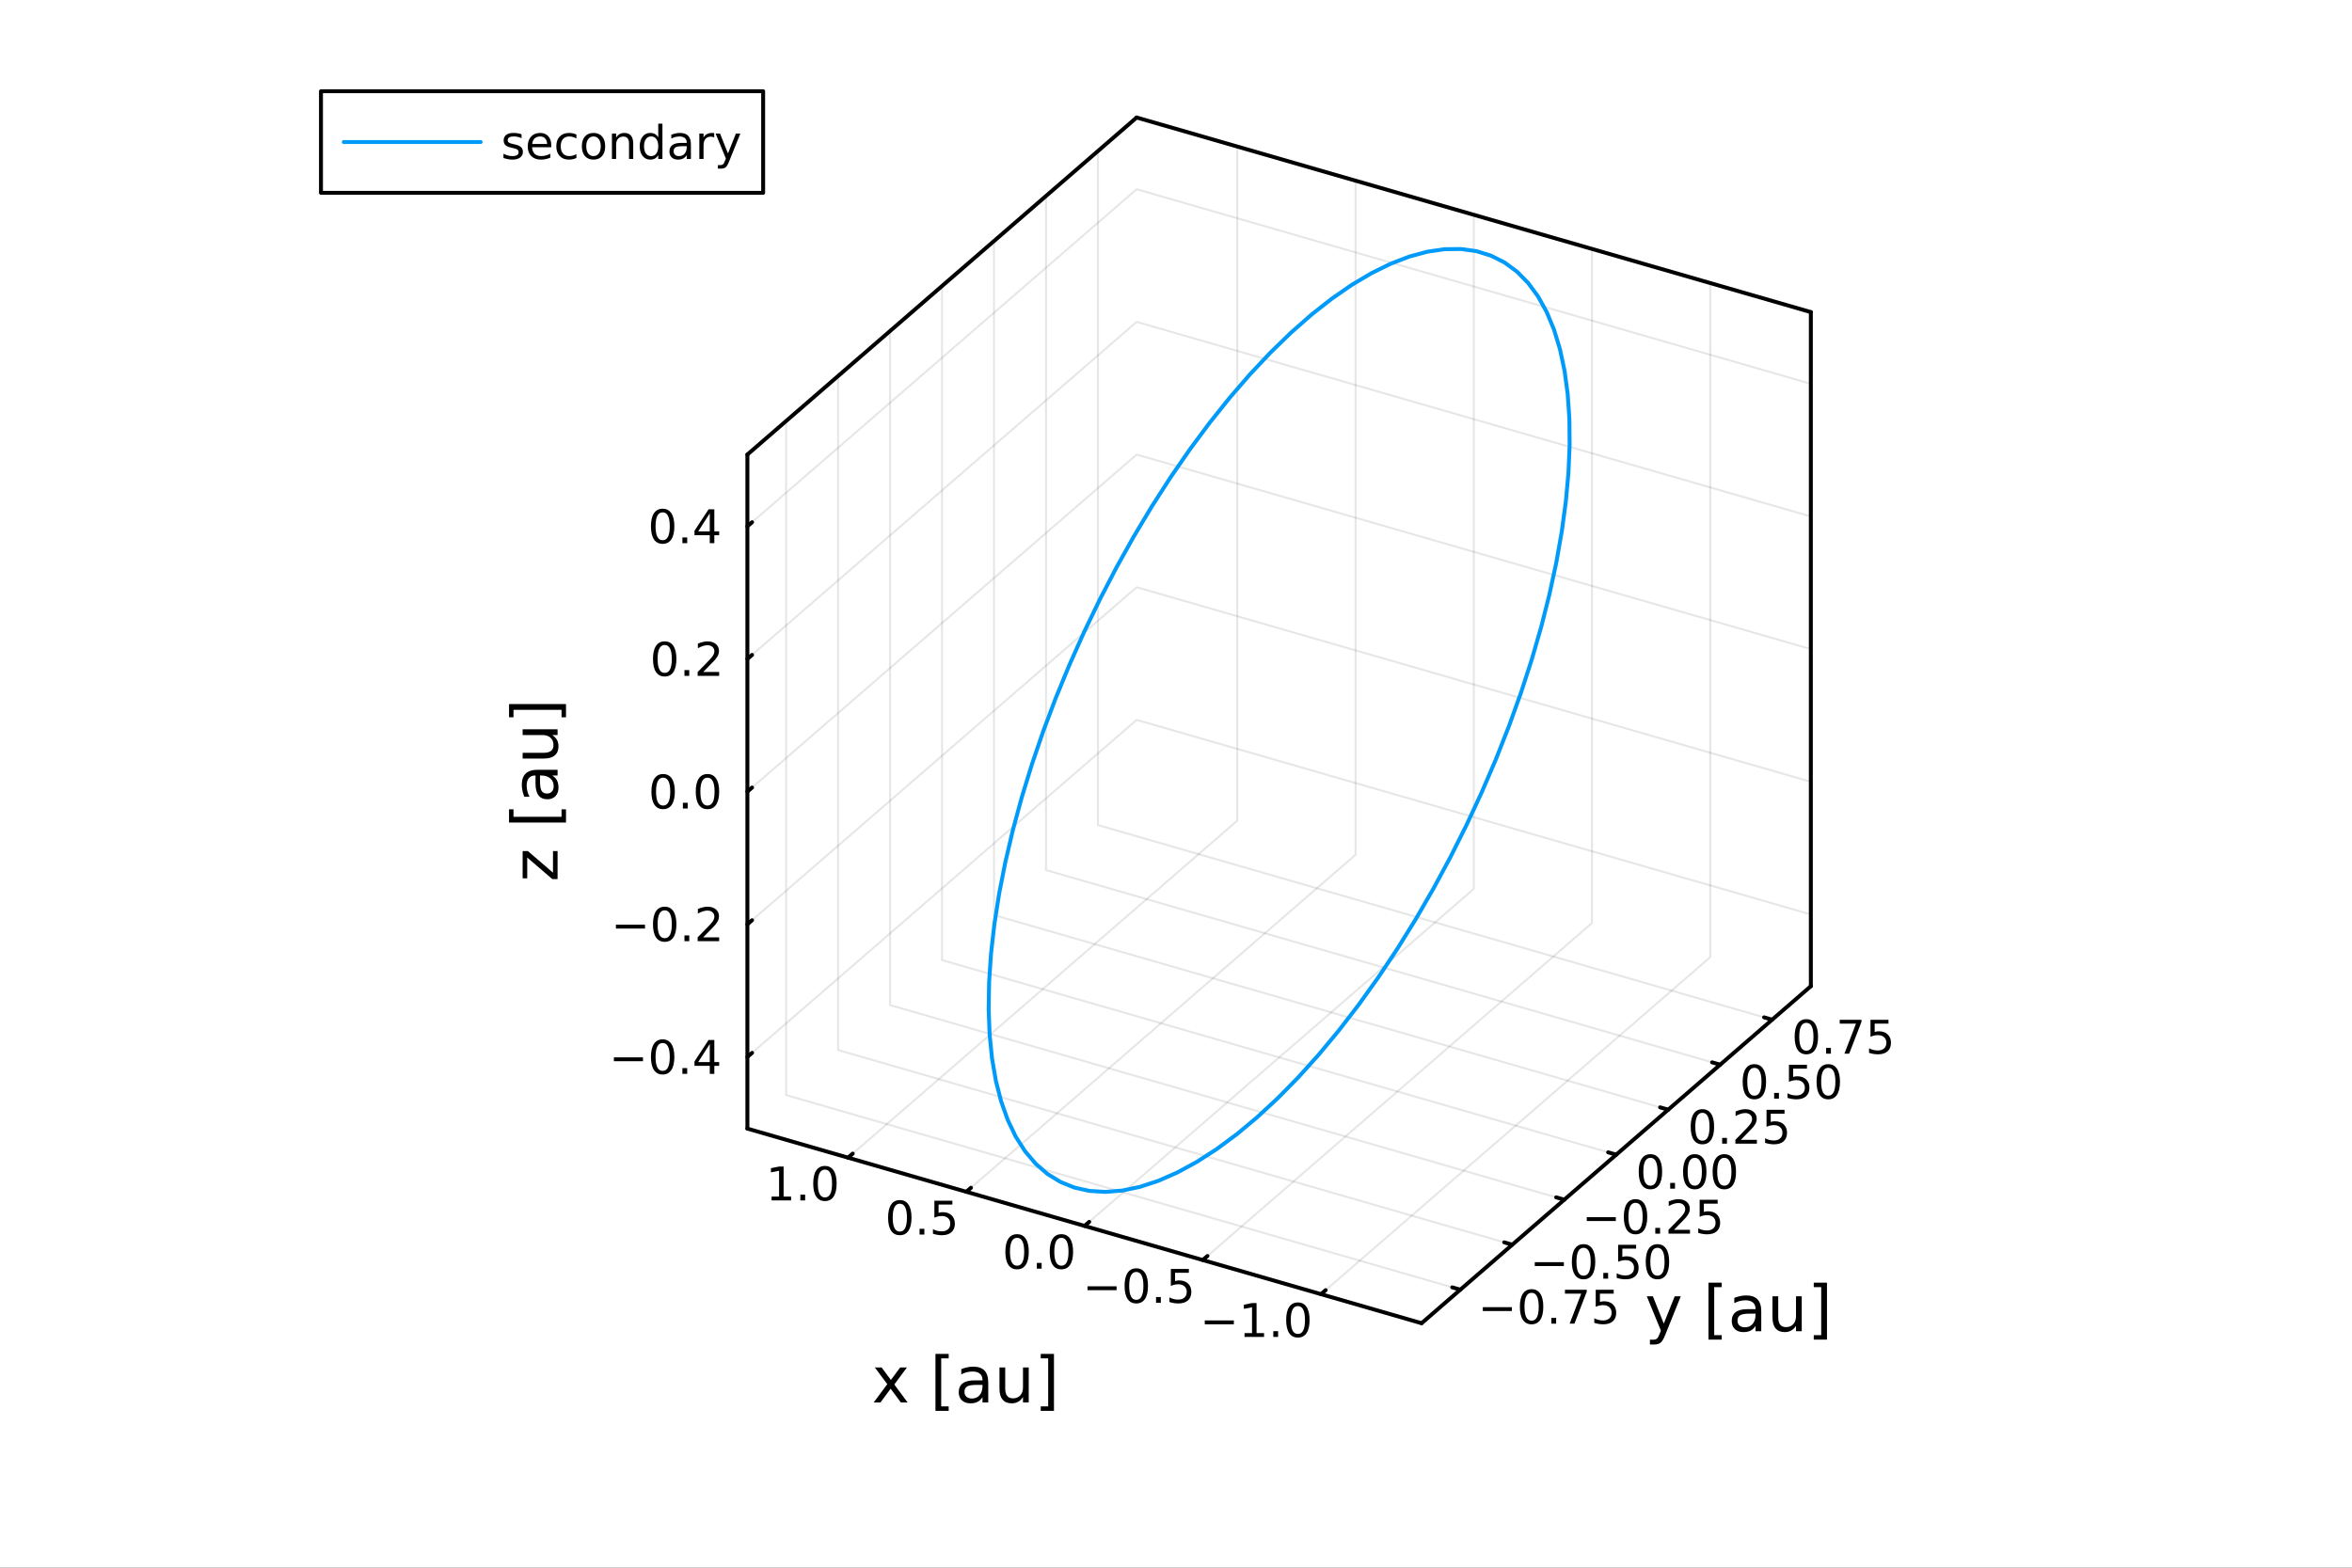 <?xml version="1.0" encoding="utf-8"?>
<svg xmlns="http://www.w3.org/2000/svg" xmlns:xlink="http://www.w3.org/1999/xlink" width="600" height="400" viewBox="0 0 2400 1600">
<rect x="0" y="0" width="2400" height="1600" fill="#333333" stroke="none"/>
<defs>
  <clipPath id="clip970">
    <rect x="0" y="0" width="2400" height="1600"/>
  </clipPath>
</defs>
<path clip-path="url(#clip970)" d="M0 1600 L2400 1600 L2400 0 L0 0  Z" fill="#ffffff" fill-rule="evenodd" fill-opacity="1"/>
<defs>
  <clipPath id="clip971">
    <rect x="480" y="0" width="1681" height="1600"/>
  </clipPath>
</defs>
<defs>
  <clipPath id="clip972">
    <rect x="257" y="47" width="2096" height="1377"/>
  </clipPath>
</defs>
<path clip-path="url(#clip972)" d="M1685.93 1180.2 L1685.93 445.369 L1407.3 77.952 L924.698 290.08 L924.698 1024.91 L1203.33 1392.33 L1685.93 1180.2  Z" fill="#ffffff" fill-rule="evenodd" fill-opacity="1"/>
<polyline clip-path="url(#clip972)" style="stroke:#000000; stroke-linecap:round; stroke-linejoin:round; stroke-width:2; stroke-opacity:0.1; fill:none" points="1347.96,1320.85 1745.15,976.87 1745.15,288.902 "/>
<polyline clip-path="url(#clip972)" style="stroke:#000000; stroke-linecap:round; stroke-linejoin:round; stroke-width:2; stroke-opacity:0.1; fill:none" points="1227.3,1286.03 1624.5,942.041 1624.5,254.074 "/>
<polyline clip-path="url(#clip972)" style="stroke:#000000; stroke-linecap:round; stroke-linejoin:round; stroke-width:2; stroke-opacity:0.1; fill:none" points="1106.65,1251.2 1503.85,907.213 1503.85,219.245 "/>
<polyline clip-path="url(#clip972)" style="stroke:#000000; stroke-linecap:round; stroke-linejoin:round; stroke-width:2; stroke-opacity:0.1; fill:none" points="986.003,1216.37 1383.2,872.384 1383.2,184.416 "/>
<polyline clip-path="url(#clip972)" style="stroke:#000000; stroke-linecap:round; stroke-linejoin:round; stroke-width:2; stroke-opacity:0.1; fill:none" points="865.353,1181.54 1262.55,837.555 1262.55,149.587 "/>
<polyline clip-path="url(#clip970)" style="stroke:#000000; stroke-linecap:round; stroke-linejoin:round; stroke-width:4; stroke-opacity:1; fill:none" points="1450.61,1350.49 762.64,1151.89 "/>
<polyline clip-path="url(#clip970)" style="stroke:#000000; stroke-linecap:round; stroke-linejoin:round; stroke-width:4; stroke-opacity:1; fill:none" points="1847.81,318.536 1159.84,119.936 "/>
<polyline clip-path="url(#clip970)" style="stroke:#000000; stroke-linecap:round; stroke-linejoin:round; stroke-width:4; stroke-opacity:1; fill:none" points="1347.96,1320.85 1352.72,1316.73 "/>
<polyline clip-path="url(#clip970)" style="stroke:#000000; stroke-linecap:round; stroke-linejoin:round; stroke-width:4; stroke-opacity:1; fill:none" points="1227.3,1286.03 1232.07,1281.9 "/>
<polyline clip-path="url(#clip970)" style="stroke:#000000; stroke-linecap:round; stroke-linejoin:round; stroke-width:4; stroke-opacity:1; fill:none" points="1106.65,1251.2 1111.42,1247.07 "/>
<polyline clip-path="url(#clip970)" style="stroke:#000000; stroke-linecap:round; stroke-linejoin:round; stroke-width:4; stroke-opacity:1; fill:none" points="986.003,1216.37 990.77,1212.24 "/>
<polyline clip-path="url(#clip970)" style="stroke:#000000; stroke-linecap:round; stroke-linejoin:round; stroke-width:4; stroke-opacity:1; fill:none" points="865.353,1181.54 870.119,1177.41 "/>
<path clip-path="url(#clip970)" d="M1229.36 1347.65 L1259.04 1347.65 L1259.04 1351.59 L1229.36 1351.59 L1229.36 1347.65 Z" fill="#000000" fill-rule="nonzero" fill-opacity="1" /><path clip-path="url(#clip970)" d="M1269.94 1360.55 L1277.58 1360.55 L1277.58 1334.18 L1269.27 1335.85 L1269.27 1331.59 L1277.53 1329.92 L1282.21 1329.92 L1282.21 1360.55 L1289.85 1360.55 L1289.85 1364.48 L1269.94 1364.48 L1269.94 1360.55 Z" fill="#000000" fill-rule="nonzero" fill-opacity="1" /><path clip-path="url(#clip970)" d="M1299.29 1358.6 L1304.18 1358.6 L1304.18 1364.48 L1299.29 1364.48 L1299.29 1358.6 Z" fill="#000000" fill-rule="nonzero" fill-opacity="1" /><path clip-path="url(#clip970)" d="M1324.36 1333 Q1320.75 1333 1318.92 1336.57 Q1317.12 1340.11 1317.12 1347.24 Q1317.12 1354.34 1318.92 1357.91 Q1320.75 1361.45 1324.36 1361.45 Q1328 1361.45 1329.8 1357.91 Q1331.63 1354.34 1331.63 1347.24 Q1331.63 1340.11 1329.8 1336.57 Q1328 1333 1324.36 1333 M1324.36 1329.3 Q1330.17 1329.3 1333.23 1333.9 Q1336.31 1338.49 1336.31 1347.24 Q1336.31 1355.96 1333.23 1360.57 Q1330.17 1365.15 1324.36 1365.15 Q1318.55 1365.15 1315.47 1360.57 Q1312.42 1355.96 1312.42 1347.24 Q1312.42 1338.49 1315.47 1333.9 Q1318.55 1329.3 1324.36 1329.3 Z" fill="#000000" fill-rule="nonzero" fill-opacity="1" /><path clip-path="url(#clip970)" d="M1109.71 1312.82 L1139.38 1312.82 L1139.38 1316.76 L1109.71 1316.76 L1109.71 1312.82 Z" fill="#000000" fill-rule="nonzero" fill-opacity="1" /><path clip-path="url(#clip970)" d="M1159.48 1298.17 Q1155.86 1298.17 1154.04 1301.74 Q1152.23 1305.28 1152.23 1312.41 Q1152.23 1319.51 1154.04 1323.08 Q1155.86 1326.62 1159.48 1326.62 Q1163.11 1326.62 1164.91 1323.08 Q1166.74 1319.51 1166.74 1312.41 Q1166.74 1305.28 1164.91 1301.74 Q1163.11 1298.17 1159.48 1298.17 M1159.48 1294.47 Q1165.29 1294.47 1168.34 1299.07 Q1171.42 1303.66 1171.42 1312.41 Q1171.42 1321.14 1168.34 1325.74 Q1165.29 1330.32 1159.48 1330.32 Q1153.67 1330.32 1150.59 1325.74 Q1147.53 1321.14 1147.53 1312.41 Q1147.53 1303.66 1150.59 1299.07 Q1153.67 1294.47 1159.48 1294.47 Z" fill="#000000" fill-rule="nonzero" fill-opacity="1" /><path clip-path="url(#clip970)" d="M1179.64 1323.77 L1184.52 1323.77 L1184.52 1329.65 L1179.64 1329.65 L1179.64 1323.77 Z" fill="#000000" fill-rule="nonzero" fill-opacity="1" /><path clip-path="url(#clip970)" d="M1194.75 1295.09 L1213.11 1295.09 L1213.11 1299.03 L1199.04 1299.03 L1199.04 1307.5 Q1200.05 1307.15 1201.07 1306.99 Q1202.09 1306.81 1203.11 1306.81 Q1208.9 1306.81 1212.28 1309.98 Q1215.66 1313.15 1215.66 1318.57 Q1215.66 1324.14 1212.18 1327.25 Q1208.71 1330.32 1202.39 1330.32 Q1200.22 1330.32 1197.95 1329.95 Q1195.7 1329.58 1193.29 1328.84 L1193.29 1324.14 Q1195.38 1325.28 1197.6 1325.83 Q1199.82 1326.39 1202.3 1326.39 Q1206.3 1326.39 1208.64 1324.28 Q1210.98 1322.18 1210.98 1318.57 Q1210.98 1314.95 1208.64 1312.85 Q1206.3 1310.74 1202.3 1310.74 Q1200.42 1310.74 1198.55 1311.16 Q1196.7 1311.57 1194.75 1312.45 L1194.75 1295.09 Z" fill="#000000" fill-rule="nonzero" fill-opacity="1" /><path clip-path="url(#clip970)" d="M1037.83 1263.34 Q1034.22 1263.34 1032.39 1266.91 Q1030.58 1270.45 1030.58 1277.58 Q1030.58 1284.69 1032.39 1288.25 Q1034.22 1291.79 1037.83 1291.79 Q1041.46 1291.79 1043.27 1288.25 Q1045.1 1284.69 1045.1 1277.58 Q1045.1 1270.45 1043.27 1266.91 Q1041.46 1263.34 1037.83 1263.34 M1037.83 1259.64 Q1043.64 1259.64 1046.69 1264.25 Q1049.77 1268.83 1049.77 1277.58 Q1049.77 1286.31 1046.69 1290.91 Q1043.64 1295.5 1037.83 1295.5 Q1032.02 1295.5 1028.94 1290.91 Q1025.88 1286.31 1025.88 1277.58 Q1025.88 1268.83 1028.94 1264.25 Q1032.02 1259.64 1037.83 1259.64 Z" fill="#000000" fill-rule="nonzero" fill-opacity="1" /><path clip-path="url(#clip970)" d="M1057.99 1288.95 L1062.88 1288.95 L1062.88 1294.82 L1057.99 1294.82 L1057.99 1288.95 Z" fill="#000000" fill-rule="nonzero" fill-opacity="1" /><path clip-path="url(#clip970)" d="M1083.06 1263.34 Q1079.45 1263.34 1077.62 1266.91 Q1075.82 1270.45 1075.82 1277.58 Q1075.82 1284.69 1077.62 1288.25 Q1079.45 1291.79 1083.06 1291.79 Q1086.69 1291.79 1088.5 1288.25 Q1090.33 1284.69 1090.33 1277.58 Q1090.33 1270.45 1088.5 1266.91 Q1086.69 1263.34 1083.06 1263.34 M1083.06 1259.64 Q1088.87 1259.64 1091.93 1264.25 Q1095 1268.83 1095 1277.58 Q1095 1286.31 1091.93 1290.91 Q1088.87 1295.5 1083.06 1295.5 Q1077.25 1295.5 1074.17 1290.91 Q1071.12 1286.31 1071.12 1277.58 Q1071.12 1268.83 1074.17 1264.25 Q1077.25 1259.64 1083.06 1259.64 Z" fill="#000000" fill-rule="nonzero" fill-opacity="1" /><path clip-path="url(#clip970)" d="M918.174 1228.51 Q914.563 1228.51 912.734 1232.08 Q910.928 1235.62 910.928 1242.75 Q910.928 1249.86 912.734 1253.42 Q914.563 1256.96 918.174 1256.96 Q921.808 1256.96 923.614 1253.42 Q925.442 1249.86 925.442 1242.75 Q925.442 1235.62 923.614 1232.08 Q921.808 1228.51 918.174 1228.51 M918.174 1224.81 Q923.984 1224.81 927.039 1229.42 Q930.118 1234 930.118 1242.75 Q930.118 1251.48 927.039 1256.08 Q923.984 1260.67 918.174 1260.67 Q912.364 1260.67 909.285 1256.08 Q906.229 1251.48 906.229 1242.75 Q906.229 1234 909.285 1229.42 Q912.364 1224.81 918.174 1224.81 Z" fill="#000000" fill-rule="nonzero" fill-opacity="1" /><path clip-path="url(#clip970)" d="M938.336 1254.12 L943.22 1254.12 L943.22 1260 L938.336 1260 L938.336 1254.12 Z" fill="#000000" fill-rule="nonzero" fill-opacity="1" /><path clip-path="url(#clip970)" d="M953.451 1225.44 L971.808 1225.44 L971.808 1229.37 L957.734 1229.37 L957.734 1237.84 Q958.752 1237.5 959.771 1237.33 Q960.789 1237.15 961.808 1237.15 Q967.595 1237.15 970.974 1240.32 Q974.354 1243.49 974.354 1248.91 Q974.354 1254.49 970.882 1257.59 Q967.41 1260.67 961.09 1260.67 Q958.914 1260.67 956.646 1260.3 Q954.4 1259.93 951.993 1259.19 L951.993 1254.49 Q954.076 1255.62 956.299 1256.18 Q958.521 1256.73 960.998 1256.73 Q965.002 1256.73 967.34 1254.63 Q969.678 1252.52 969.678 1248.91 Q969.678 1245.3 967.34 1243.19 Q965.002 1241.08 960.998 1241.08 Q959.123 1241.08 957.248 1241.5 Q955.396 1241.92 953.451 1242.8 L953.451 1225.44 Z" fill="#000000" fill-rule="nonzero" fill-opacity="1" /><path clip-path="url(#clip970)" d="M787.338 1221.23 L794.977 1221.23 L794.977 1194.87 L786.667 1196.53 L786.667 1192.27 L794.93 1190.61 L799.606 1190.61 L799.606 1221.23 L807.245 1221.23 L807.245 1225.17 L787.338 1225.17 L787.338 1221.23 Z" fill="#000000" fill-rule="nonzero" fill-opacity="1" /><path clip-path="url(#clip970)" d="M816.69 1219.29 L821.574 1219.29 L821.574 1225.17 L816.69 1225.17 L816.69 1219.29 Z" fill="#000000" fill-rule="nonzero" fill-opacity="1" /><path clip-path="url(#clip970)" d="M841.759 1193.69 Q838.148 1193.69 836.319 1197.25 Q834.514 1200.79 834.514 1207.92 Q834.514 1215.03 836.319 1218.59 Q838.148 1222.13 841.759 1222.13 Q845.393 1222.13 847.199 1218.59 Q849.027 1215.03 849.027 1207.92 Q849.027 1200.79 847.199 1197.25 Q845.393 1193.69 841.759 1193.69 M841.759 1189.98 Q847.569 1189.98 850.625 1194.59 Q853.703 1199.17 853.703 1207.92 Q853.703 1216.65 850.625 1221.25 Q847.569 1225.84 841.759 1225.84 Q835.949 1225.84 832.87 1221.25 Q829.815 1216.65 829.815 1207.92 Q829.815 1199.17 832.87 1194.59 Q835.949 1189.98 841.759 1189.98 Z" fill="#000000" fill-rule="nonzero" fill-opacity="1" /><path clip-path="url(#clip970)" d="M925.433 1395.68 L912.542 1413.03 L926.101 1431.33 L919.194 1431.33 L908.818 1417.33 L898.442 1431.33 L891.535 1431.33 L905.381 1412.68 L892.713 1395.68 L899.62 1395.68 L909.073 1408.38 L918.526 1395.68 L925.433 1395.68 Z" fill="#000000" fill-rule="nonzero" fill-opacity="1" /><path clip-path="url(#clip970)" d="M954.556 1381.81 L968.051 1381.81 L968.051 1386.36 L960.412 1386.36 L960.412 1435.37 L968.051 1435.37 L968.051 1439.93 L954.556 1439.93 L954.556 1381.81 Z" fill="#000000" fill-rule="nonzero" fill-opacity="1" /><path clip-path="url(#clip970)" d="M996.729 1413.41 Q989.631 1413.41 986.894 1415.04 Q984.156 1416.66 984.156 1420.57 Q984.156 1423.69 986.193 1425.54 Q988.262 1427.35 991.795 1427.35 Q996.665 1427.35 999.593 1423.92 Q1002.55 1420.45 1002.55 1414.72 L1002.55 1413.41 L996.729 1413.41 M1008.41 1410.99 L1008.41 1431.33 L1002.55 1431.33 L1002.55 1425.92 Q1000.55 1429.17 997.556 1430.73 Q994.564 1432.25 990.236 1432.25 Q984.761 1432.25 981.515 1429.2 Q978.3 1426.11 978.3 1420.96 Q978.3 1414.94 982.31 1411.88 Q986.352 1408.83 994.341 1408.83 L1002.55 1408.83 L1002.55 1408.26 Q1002.55 1404.21 999.88 1402.02 Q997.238 1399.79 992.432 1399.79 Q989.376 1399.79 986.48 1400.52 Q983.583 1401.25 980.91 1402.72 L980.91 1397.31 Q984.124 1396.07 987.148 1395.46 Q990.172 1394.82 993.036 1394.82 Q1000.77 1394.82 1004.59 1398.83 Q1008.41 1402.85 1008.41 1410.99 Z" fill="#000000" fill-rule="nonzero" fill-opacity="1" /><path clip-path="url(#clip970)" d="M1019.87 1417.26 L1019.87 1395.68 L1025.72 1395.68 L1025.72 1417.04 Q1025.72 1422.1 1027.7 1424.65 Q1029.67 1427.16 1033.62 1427.16 Q1038.36 1427.16 1041.1 1424.14 Q1043.87 1421.11 1043.87 1415.9 L1043.87 1395.68 L1049.72 1395.68 L1049.72 1431.33 L1043.87 1431.33 L1043.87 1425.86 Q1041.73 1429.1 1038.9 1430.7 Q1036.1 1432.25 1032.38 1432.25 Q1026.23 1432.25 1023.05 1428.44 Q1019.87 1424.62 1019.87 1417.26 M1034.6 1394.82 L1034.6 1394.82 Z" fill="#000000" fill-rule="nonzero" fill-opacity="1" /><path clip-path="url(#clip970)" d="M1075.47 1381.81 L1075.47 1439.93 L1061.98 1439.93 L1061.98 1435.37 L1069.58 1435.37 L1069.58 1386.36 L1061.98 1386.36 L1061.98 1381.81 L1075.47 1381.81 Z" fill="#000000" fill-rule="nonzero" fill-opacity="1" /><polyline clip-path="url(#clip972)" style="stroke:#000000; stroke-linecap:round; stroke-linejoin:round; stroke-width:2; stroke-opacity:0.1; fill:none" points="1490.13,1316.26 802.163,1117.66 802.163,429.692 "/>
<polyline clip-path="url(#clip972)" style="stroke:#000000; stroke-linecap:round; stroke-linejoin:round; stroke-width:2; stroke-opacity:0.1; fill:none" points="1543.16,1270.33 855.195,1071.73 855.195,383.765 "/>
<polyline clip-path="url(#clip972)" style="stroke:#000000; stroke-linecap:round; stroke-linejoin:round; stroke-width:2; stroke-opacity:0.1; fill:none" points="1596.2,1224.41 908.227,1025.81 908.227,337.838 "/>
<polyline clip-path="url(#clip972)" style="stroke:#000000; stroke-linecap:round; stroke-linejoin:round; stroke-width:2; stroke-opacity:0.1; fill:none" points="1649.23,1178.48 961.259,979.879 961.259,291.911 "/>
<polyline clip-path="url(#clip972)" style="stroke:#000000; stroke-linecap:round; stroke-linejoin:round; stroke-width:2; stroke-opacity:0.1; fill:none" points="1702.26,1132.55 1014.29,933.952 1014.29,245.984 "/>
<polyline clip-path="url(#clip972)" style="stroke:#000000; stroke-linecap:round; stroke-linejoin:round; stroke-width:2; stroke-opacity:0.1; fill:none" points="1755.29,1086.62 1067.32,888.024 1067.32,200.057 "/>
<polyline clip-path="url(#clip972)" style="stroke:#000000; stroke-linecap:round; stroke-linejoin:round; stroke-width:2; stroke-opacity:0.1; fill:none" points="1808.32,1040.7 1120.36,842.097 1120.36,154.129 "/>
<polyline clip-path="url(#clip970)" style="stroke:#000000; stroke-linecap:round; stroke-linejoin:round; stroke-width:4; stroke-opacity:1; fill:none" points="1450.61,1350.49 1847.81,1006.5 "/>
<polyline clip-path="url(#clip970)" style="stroke:#000000; stroke-linecap:round; stroke-linejoin:round; stroke-width:4; stroke-opacity:1; fill:none" points="762.64,463.92 1159.84,119.936 "/>
<polyline clip-path="url(#clip970)" style="stroke:#000000; stroke-linecap:round; stroke-linejoin:round; stroke-width:4; stroke-opacity:1; fill:none" points="1490.13,1316.26 1481.88,1313.88 "/>
<polyline clip-path="url(#clip970)" style="stroke:#000000; stroke-linecap:round; stroke-linejoin:round; stroke-width:4; stroke-opacity:1; fill:none" points="1543.16,1270.33 1534.91,1267.95 "/>
<polyline clip-path="url(#clip970)" style="stroke:#000000; stroke-linecap:round; stroke-linejoin:round; stroke-width:4; stroke-opacity:1; fill:none" points="1596.2,1224.41 1587.94,1222.02 "/>
<polyline clip-path="url(#clip970)" style="stroke:#000000; stroke-linecap:round; stroke-linejoin:round; stroke-width:4; stroke-opacity:1; fill:none" points="1649.23,1178.48 1640.97,1176.09 "/>
<polyline clip-path="url(#clip970)" style="stroke:#000000; stroke-linecap:round; stroke-linejoin:round; stroke-width:4; stroke-opacity:1; fill:none" points="1702.26,1132.55 1694,1130.17 "/>
<polyline clip-path="url(#clip970)" style="stroke:#000000; stroke-linecap:round; stroke-linejoin:round; stroke-width:4; stroke-opacity:1; fill:none" points="1755.29,1086.62 1747.04,1084.24 "/>
<polyline clip-path="url(#clip970)" style="stroke:#000000; stroke-linecap:round; stroke-linejoin:round; stroke-width:4; stroke-opacity:1; fill:none" points="1808.32,1040.7 1800.07,1038.31 "/>
<path clip-path="url(#clip970)" d="M1513.08 1334.11 L1542.75 1334.11 L1542.75 1338.05 L1513.08 1338.05 L1513.08 1334.11 Z" fill="#000000" fill-rule="nonzero" fill-opacity="1" /><path clip-path="url(#clip970)" d="M1562.85 1319.46 Q1559.24 1319.46 1557.41 1323.03 Q1555.6 1326.57 1555.6 1333.7 Q1555.6 1340.8 1557.41 1344.37 Q1559.24 1347.91 1562.85 1347.91 Q1566.48 1347.91 1568.29 1344.37 Q1570.12 1340.8 1570.12 1333.7 Q1570.12 1326.57 1568.29 1323.03 Q1566.48 1319.46 1562.85 1319.46 M1562.85 1315.76 Q1568.66 1315.76 1571.71 1320.36 Q1574.79 1324.95 1574.79 1333.7 Q1574.79 1342.42 1571.71 1347.03 Q1568.66 1351.61 1562.85 1351.61 Q1557.04 1351.61 1553.96 1347.03 Q1550.9 1342.42 1550.9 1333.7 Q1550.9 1324.95 1553.96 1320.36 Q1557.04 1315.76 1562.85 1315.76 Z" fill="#000000" fill-rule="nonzero" fill-opacity="1" /><path clip-path="url(#clip970)" d="M1583.01 1345.06 L1587.89 1345.06 L1587.89 1350.94 L1583.01 1350.94 L1583.01 1345.06 Z" fill="#000000" fill-rule="nonzero" fill-opacity="1" /><path clip-path="url(#clip970)" d="M1596.9 1316.38 L1619.12 1316.38 L1619.12 1318.37 L1606.57 1350.94 L1601.69 1350.94 L1613.49 1320.32 L1596.9 1320.32 L1596.9 1316.38 Z" fill="#000000" fill-rule="nonzero" fill-opacity="1" /><path clip-path="url(#clip970)" d="M1628.29 1316.38 L1646.64 1316.38 L1646.64 1320.32 L1632.57 1320.32 L1632.57 1328.79 Q1633.59 1328.44 1634.61 1328.28 Q1635.62 1328.09 1636.64 1328.09 Q1642.43 1328.09 1645.81 1331.27 Q1649.19 1334.44 1649.19 1339.85 Q1649.19 1345.43 1645.72 1348.53 Q1642.24 1351.61 1635.93 1351.61 Q1633.75 1351.61 1631.48 1351.24 Q1629.24 1350.87 1626.83 1350.13 L1626.83 1345.43 Q1628.91 1346.57 1631.13 1347.12 Q1633.36 1347.68 1635.83 1347.68 Q1639.84 1347.68 1642.18 1345.57 Q1644.51 1343.46 1644.51 1339.85 Q1644.51 1336.24 1642.18 1334.14 Q1639.84 1332.03 1635.83 1332.03 Q1633.96 1332.03 1632.08 1332.45 Q1630.23 1332.86 1628.29 1333.74 L1628.29 1316.38 Z" fill="#000000" fill-rule="nonzero" fill-opacity="1" /><path clip-path="url(#clip970)" d="M1566.11 1288.19 L1595.79 1288.19 L1595.79 1292.12 L1566.11 1292.12 L1566.11 1288.19 Z" fill="#000000" fill-rule="nonzero" fill-opacity="1" /><path clip-path="url(#clip970)" d="M1615.88 1273.53 Q1612.27 1273.53 1610.44 1277.1 Q1608.63 1280.64 1608.63 1287.77 Q1608.63 1294.88 1610.44 1298.44 Q1612.27 1301.98 1615.88 1301.98 Q1619.51 1301.98 1621.32 1298.44 Q1623.15 1294.88 1623.15 1287.77 Q1623.15 1280.64 1621.32 1277.1 Q1619.51 1273.53 1615.88 1273.53 M1615.88 1269.83 Q1621.69 1269.83 1624.74 1274.44 Q1627.82 1279.02 1627.82 1287.77 Q1627.82 1296.5 1624.74 1301.1 Q1621.69 1305.69 1615.88 1305.69 Q1610.07 1305.69 1606.99 1301.1 Q1603.93 1296.5 1603.93 1287.77 Q1603.93 1279.02 1606.99 1274.44 Q1610.07 1269.83 1615.88 1269.83 Z" fill="#000000" fill-rule="nonzero" fill-opacity="1" /><path clip-path="url(#clip970)" d="M1636.04 1299.13 L1640.93 1299.13 L1640.93 1305.01 L1636.04 1305.01 L1636.04 1299.13 Z" fill="#000000" fill-rule="nonzero" fill-opacity="1" /><path clip-path="url(#clip970)" d="M1651.16 1270.45 L1669.51 1270.45 L1669.51 1274.39 L1655.44 1274.39 L1655.44 1282.86 Q1656.46 1282.51 1657.48 1282.35 Q1658.49 1282.17 1659.51 1282.17 Q1665.3 1282.17 1668.68 1285.34 Q1672.06 1288.51 1672.06 1293.93 Q1672.06 1299.51 1668.59 1302.61 Q1665.11 1305.69 1658.8 1305.69 Q1656.62 1305.69 1654.35 1305.32 Q1652.11 1304.95 1649.7 1304.2 L1649.7 1299.51 Q1651.78 1300.64 1654 1301.2 Q1656.23 1301.75 1658.7 1301.75 Q1662.71 1301.75 1665.05 1299.64 Q1667.38 1297.54 1667.38 1293.93 Q1667.38 1290.32 1665.05 1288.21 Q1662.71 1286.1 1658.7 1286.1 Q1656.83 1286.1 1654.95 1286.52 Q1653.1 1286.94 1651.16 1287.82 L1651.16 1270.45 Z" fill="#000000" fill-rule="nonzero" fill-opacity="1" /><path clip-path="url(#clip970)" d="M1691.27 1273.53 Q1687.66 1273.53 1685.83 1277.1 Q1684.03 1280.64 1684.03 1287.77 Q1684.03 1294.88 1685.83 1298.44 Q1687.66 1301.98 1691.27 1301.98 Q1694.91 1301.98 1696.71 1298.44 Q1698.54 1294.88 1698.54 1287.77 Q1698.54 1280.64 1696.71 1277.1 Q1694.91 1273.53 1691.27 1273.53 M1691.27 1269.83 Q1697.08 1269.83 1700.14 1274.44 Q1703.22 1279.02 1703.22 1287.77 Q1703.22 1296.5 1700.14 1301.1 Q1697.08 1305.69 1691.27 1305.69 Q1685.46 1305.69 1682.38 1301.1 Q1679.33 1296.5 1679.33 1287.77 Q1679.33 1279.02 1682.38 1274.44 Q1685.46 1269.83 1691.27 1269.83 Z" fill="#000000" fill-rule="nonzero" fill-opacity="1" /><path clip-path="url(#clip970)" d="M1619.14 1242.26 L1648.82 1242.26 L1648.82 1246.19 L1619.14 1246.19 L1619.14 1242.26 Z" fill="#000000" fill-rule="nonzero" fill-opacity="1" /><path clip-path="url(#clip970)" d="M1668.91 1227.61 Q1665.3 1227.61 1663.47 1231.17 Q1661.67 1234.71 1661.67 1241.84 Q1661.67 1248.95 1663.47 1252.51 Q1665.3 1256.06 1668.91 1256.06 Q1672.55 1256.06 1674.35 1252.51 Q1676.18 1248.95 1676.18 1241.84 Q1676.18 1234.71 1674.35 1231.17 Q1672.55 1227.61 1668.91 1227.61 M1668.91 1223.9 Q1674.72 1223.9 1677.78 1228.51 Q1680.86 1233.09 1680.86 1241.84 Q1680.86 1250.57 1677.78 1255.18 Q1674.72 1259.76 1668.91 1259.76 Q1663.1 1259.76 1660.02 1255.18 Q1656.97 1250.57 1656.97 1241.84 Q1656.97 1233.09 1660.02 1228.51 Q1663.1 1223.9 1668.91 1223.9 Z" fill="#000000" fill-rule="nonzero" fill-opacity="1" /><path clip-path="url(#clip970)" d="M1689.07 1253.21 L1693.96 1253.21 L1693.96 1259.09 L1689.07 1259.09 L1689.07 1253.21 Z" fill="#000000" fill-rule="nonzero" fill-opacity="1" /><path clip-path="url(#clip970)" d="M1708.17 1255.15 L1724.49 1255.15 L1724.49 1259.09 L1702.55 1259.09 L1702.55 1255.15 Q1705.21 1252.4 1709.79 1247.77 Q1714.4 1243.12 1715.58 1241.77 Q1717.82 1239.25 1718.7 1237.51 Q1719.61 1235.75 1719.61 1234.06 Q1719.61 1231.31 1717.66 1229.57 Q1715.74 1227.84 1712.64 1227.84 Q1710.44 1227.84 1707.98 1228.6 Q1705.55 1229.37 1702.78 1230.92 L1702.78 1226.19 Q1705.6 1225.06 1708.05 1224.48 Q1710.51 1223.9 1712.55 1223.9 Q1717.92 1223.9 1721.11 1226.59 Q1724.3 1229.27 1724.3 1233.76 Q1724.3 1235.89 1723.49 1237.81 Q1722.71 1239.71 1720.6 1242.31 Q1720.02 1242.98 1716.92 1246.19 Q1713.82 1249.39 1708.17 1255.15 Z" fill="#000000" fill-rule="nonzero" fill-opacity="1" /><path clip-path="url(#clip970)" d="M1734.35 1224.53 L1752.71 1224.53 L1752.71 1228.46 L1738.63 1228.46 L1738.63 1236.93 Q1739.65 1236.59 1740.67 1236.43 Q1741.69 1236.24 1742.71 1236.24 Q1748.49 1236.24 1751.87 1239.41 Q1755.25 1242.58 1755.25 1248 Q1755.25 1253.58 1751.78 1256.68 Q1748.31 1259.76 1741.99 1259.76 Q1739.81 1259.76 1737.55 1259.39 Q1735.3 1259.02 1732.89 1258.28 L1732.89 1253.58 Q1734.98 1254.71 1737.2 1255.27 Q1739.42 1255.82 1741.9 1255.82 Q1745.9 1255.82 1748.24 1253.72 Q1750.58 1251.61 1750.58 1248 Q1750.58 1244.39 1748.24 1242.28 Q1745.9 1240.18 1741.9 1240.18 Q1740.02 1240.18 1738.15 1240.59 Q1736.3 1241.01 1734.35 1241.89 L1734.35 1224.53 Z" fill="#000000" fill-rule="nonzero" fill-opacity="1" /><path clip-path="url(#clip970)" d="M1684.12 1181.68 Q1680.51 1181.68 1678.68 1185.24 Q1676.87 1188.79 1676.87 1195.92 Q1676.87 1203.02 1678.68 1206.59 Q1680.51 1210.13 1684.12 1210.13 Q1687.75 1210.13 1689.56 1206.59 Q1691.39 1203.02 1691.39 1195.92 Q1691.39 1188.79 1689.56 1185.24 Q1687.75 1181.68 1684.12 1181.68 M1684.12 1177.98 Q1689.93 1177.98 1692.99 1182.58 Q1696.06 1187.17 1696.06 1195.92 Q1696.06 1204.64 1692.99 1209.25 Q1689.93 1213.83 1684.12 1213.83 Q1678.31 1213.83 1675.23 1209.25 Q1672.17 1204.64 1672.17 1195.92 Q1672.17 1187.17 1675.23 1182.58 Q1678.31 1177.98 1684.12 1177.98 Z" fill="#000000" fill-rule="nonzero" fill-opacity="1" /><path clip-path="url(#clip970)" d="M1704.28 1207.28 L1709.17 1207.28 L1709.17 1213.16 L1704.28 1213.16 L1704.28 1207.28 Z" fill="#000000" fill-rule="nonzero" fill-opacity="1" /><path clip-path="url(#clip970)" d="M1729.35 1181.68 Q1725.74 1181.68 1723.91 1185.24 Q1722.11 1188.79 1722.11 1195.92 Q1722.11 1203.02 1723.91 1206.59 Q1725.74 1210.13 1729.35 1210.13 Q1732.98 1210.13 1734.79 1206.59 Q1736.62 1203.02 1736.62 1195.92 Q1736.62 1188.79 1734.79 1185.24 Q1732.98 1181.68 1729.35 1181.68 M1729.35 1177.98 Q1735.16 1177.98 1738.22 1182.58 Q1741.29 1187.17 1741.29 1195.92 Q1741.29 1204.64 1738.22 1209.25 Q1735.16 1213.83 1729.35 1213.83 Q1723.54 1213.83 1720.46 1209.25 Q1717.41 1204.64 1717.41 1195.92 Q1717.41 1187.17 1720.46 1182.58 Q1723.54 1177.98 1729.35 1177.98 Z" fill="#000000" fill-rule="nonzero" fill-opacity="1" /><path clip-path="url(#clip970)" d="M1759.51 1181.68 Q1755.9 1181.68 1754.07 1185.24 Q1752.27 1188.79 1752.27 1195.92 Q1752.27 1203.02 1754.07 1206.59 Q1755.9 1210.13 1759.51 1210.13 Q1763.15 1210.13 1764.95 1206.59 Q1766.78 1203.02 1766.78 1195.92 Q1766.78 1188.79 1764.95 1185.24 Q1763.15 1181.68 1759.51 1181.68 M1759.51 1177.98 Q1765.32 1177.98 1768.38 1182.58 Q1771.46 1187.17 1771.46 1195.92 Q1771.46 1204.64 1768.38 1209.25 Q1765.32 1213.83 1759.51 1213.83 Q1753.7 1213.83 1750.62 1209.25 Q1747.57 1204.64 1747.57 1195.92 Q1747.57 1187.17 1750.62 1182.58 Q1753.7 1177.98 1759.51 1177.98 Z" fill="#000000" fill-rule="nonzero" fill-opacity="1" /><path clip-path="url(#clip970)" d="M1737.15 1135.75 Q1733.54 1135.75 1731.71 1139.32 Q1729.91 1142.86 1729.91 1149.99 Q1729.91 1157.09 1731.71 1160.66 Q1733.54 1164.2 1737.15 1164.2 Q1740.79 1164.2 1742.59 1160.66 Q1744.42 1157.09 1744.42 1149.99 Q1744.42 1142.86 1742.59 1139.32 Q1740.79 1135.75 1737.15 1135.75 M1737.15 1132.05 Q1742.96 1132.05 1746.02 1136.65 Q1749.1 1141.24 1749.1 1149.99 Q1749.1 1158.71 1746.02 1163.32 Q1742.96 1167.9 1737.15 1167.9 Q1731.34 1167.9 1728.26 1163.32 Q1725.21 1158.71 1725.21 1149.99 Q1725.21 1141.24 1728.26 1136.65 Q1731.34 1132.05 1737.15 1132.05 Z" fill="#000000" fill-rule="nonzero" fill-opacity="1" /><path clip-path="url(#clip970)" d="M1757.31 1161.35 L1762.2 1161.35 L1762.2 1167.23 L1757.31 1167.23 L1757.31 1161.35 Z" fill="#000000" fill-rule="nonzero" fill-opacity="1" /><path clip-path="url(#clip970)" d="M1776.41 1163.3 L1792.73 1163.3 L1792.73 1167.23 L1770.79 1167.23 L1770.79 1163.3 Q1773.45 1160.54 1778.03 1155.91 Q1782.64 1151.26 1783.82 1149.92 Q1786.06 1147.4 1786.94 1145.66 Q1787.85 1143.9 1787.85 1142.21 Q1787.85 1139.46 1785.9 1137.72 Q1783.98 1135.98 1780.88 1135.98 Q1778.68 1135.98 1776.23 1136.75 Q1773.79 1137.51 1771.02 1139.06 L1771.02 1134.34 Q1773.84 1133.21 1776.29 1132.63 Q1778.75 1132.05 1780.79 1132.05 Q1786.16 1132.05 1789.35 1134.73 Q1792.54 1137.42 1792.54 1141.91 Q1792.54 1144.04 1791.73 1145.96 Q1790.95 1147.86 1788.84 1150.45 Q1788.26 1151.12 1785.16 1154.34 Q1782.06 1157.53 1776.41 1163.3 Z" fill="#000000" fill-rule="nonzero" fill-opacity="1" /><path clip-path="url(#clip970)" d="M1802.59 1132.67 L1820.95 1132.67 L1820.95 1136.61 L1806.87 1136.61 L1806.87 1145.08 Q1807.89 1144.73 1808.91 1144.57 Q1809.93 1144.39 1810.95 1144.39 Q1816.73 1144.39 1820.11 1147.56 Q1823.49 1150.73 1823.49 1156.15 Q1823.49 1161.72 1820.02 1164.83 Q1816.55 1167.9 1810.23 1167.9 Q1808.05 1167.9 1805.79 1167.53 Q1803.54 1167.16 1801.13 1166.42 L1801.13 1161.72 Q1803.22 1162.86 1805.44 1163.41 Q1807.66 1163.97 1810.14 1163.97 Q1814.14 1163.97 1816.48 1161.86 Q1818.82 1159.76 1818.82 1156.15 Q1818.82 1152.53 1816.48 1150.43 Q1814.14 1148.32 1810.14 1148.32 Q1808.26 1148.32 1806.39 1148.74 Q1804.54 1149.15 1802.59 1150.03 L1802.59 1132.67 Z" fill="#000000" fill-rule="nonzero" fill-opacity="1" /><path clip-path="url(#clip970)" d="M1790.18 1089.82 Q1786.57 1089.82 1784.74 1093.39 Q1782.94 1096.93 1782.94 1104.06 Q1782.94 1111.17 1784.74 1114.73 Q1786.57 1118.27 1790.18 1118.27 Q1793.82 1118.27 1795.62 1114.73 Q1797.45 1111.17 1797.45 1104.06 Q1797.45 1096.93 1795.62 1093.39 Q1793.82 1089.82 1790.18 1089.82 M1790.18 1086.12 Q1795.99 1086.12 1799.05 1090.73 Q1802.13 1095.31 1802.13 1104.06 Q1802.13 1112.79 1799.05 1117.39 Q1795.99 1121.98 1790.18 1121.98 Q1784.37 1121.98 1781.29 1117.39 Q1778.24 1112.79 1778.24 1104.06 Q1778.24 1095.31 1781.29 1090.73 Q1784.37 1086.12 1790.18 1086.12 Z" fill="#000000" fill-rule="nonzero" fill-opacity="1" /><path clip-path="url(#clip970)" d="M1810.35 1115.43 L1815.23 1115.43 L1815.23 1121.31 L1810.35 1121.31 L1810.35 1115.43 Z" fill="#000000" fill-rule="nonzero" fill-opacity="1" /><path clip-path="url(#clip970)" d="M1825.46 1086.75 L1843.82 1086.75 L1843.82 1090.68 L1829.74 1090.68 L1829.74 1099.15 Q1830.76 1098.81 1831.78 1098.64 Q1832.8 1098.46 1833.82 1098.46 Q1839.6 1098.46 1842.98 1101.63 Q1846.36 1104.8 1846.36 1110.22 Q1846.36 1115.8 1842.89 1118.9 Q1839.42 1121.98 1833.1 1121.98 Q1830.92 1121.98 1828.66 1121.61 Q1826.41 1121.24 1824 1120.5 L1824 1115.8 Q1826.09 1116.93 1828.31 1117.49 Q1830.53 1118.04 1833.01 1118.04 Q1837.01 1118.04 1839.35 1115.94 Q1841.69 1113.83 1841.69 1110.22 Q1841.69 1106.61 1839.35 1104.5 Q1837.01 1102.39 1833.01 1102.39 Q1831.13 1102.39 1829.26 1102.81 Q1827.41 1103.23 1825.46 1104.11 L1825.46 1086.75 Z" fill="#000000" fill-rule="nonzero" fill-opacity="1" /><path clip-path="url(#clip970)" d="M1865.58 1089.82 Q1861.97 1089.82 1860.14 1093.39 Q1858.33 1096.93 1858.33 1104.06 Q1858.33 1111.17 1860.14 1114.73 Q1861.97 1118.27 1865.58 1118.27 Q1869.21 1118.27 1871.02 1114.73 Q1872.85 1111.17 1872.85 1104.06 Q1872.85 1096.93 1871.02 1093.39 Q1869.21 1089.82 1865.58 1089.82 M1865.58 1086.12 Q1871.39 1086.12 1874.44 1090.73 Q1877.52 1095.31 1877.52 1104.06 Q1877.52 1112.79 1874.44 1117.39 Q1871.39 1121.98 1865.58 1121.98 Q1859.77 1121.98 1856.69 1117.39 Q1853.63 1112.79 1853.63 1104.06 Q1853.63 1095.31 1856.69 1090.73 Q1859.77 1086.12 1865.58 1086.12 Z" fill="#000000" fill-rule="nonzero" fill-opacity="1" /><path clip-path="url(#clip970)" d="M1843.22 1043.9 Q1839.6 1043.9 1837.78 1047.46 Q1835.97 1051 1835.97 1058.13 Q1835.97 1065.24 1837.78 1068.8 Q1839.6 1072.35 1843.22 1072.35 Q1846.85 1072.35 1848.66 1068.8 Q1850.48 1065.24 1850.48 1058.13 Q1850.48 1051 1848.66 1047.46 Q1846.85 1043.9 1843.22 1043.9 M1843.22 1040.19 Q1849.03 1040.19 1852.08 1044.8 Q1855.16 1049.38 1855.16 1058.13 Q1855.16 1066.86 1852.08 1071.47 Q1849.03 1076.05 1843.22 1076.05 Q1837.41 1076.05 1834.33 1071.47 Q1831.27 1066.86 1831.27 1058.13 Q1831.27 1049.38 1834.33 1044.8 Q1837.41 1040.19 1843.22 1040.19 Z" fill="#000000" fill-rule="nonzero" fill-opacity="1" /><path clip-path="url(#clip970)" d="M1863.38 1069.5 L1868.26 1069.5 L1868.26 1075.38 L1863.38 1075.38 L1863.38 1069.5 Z" fill="#000000" fill-rule="nonzero" fill-opacity="1" /><path clip-path="url(#clip970)" d="M1877.27 1040.82 L1899.49 1040.82 L1899.49 1042.81 L1886.94 1075.38 L1882.06 1075.38 L1893.86 1044.75 L1877.27 1044.75 L1877.27 1040.82 Z" fill="#000000" fill-rule="nonzero" fill-opacity="1" /><path clip-path="url(#clip970)" d="M1908.66 1040.82 L1927.01 1040.82 L1927.01 1044.75 L1912.94 1044.75 L1912.94 1053.23 Q1913.96 1052.88 1914.97 1052.72 Q1915.99 1052.53 1917.01 1052.53 Q1922.8 1052.53 1926.18 1055.7 Q1929.56 1058.87 1929.56 1064.29 Q1929.56 1069.87 1926.09 1072.97 Q1922.61 1076.05 1916.29 1076.05 Q1914.12 1076.05 1911.85 1075.68 Q1909.6 1075.31 1907.2 1074.57 L1907.2 1069.87 Q1909.28 1071 1911.5 1071.56 Q1913.72 1072.12 1916.2 1072.12 Q1920.21 1072.12 1922.54 1070.01 Q1924.88 1067.9 1924.88 1064.29 Q1924.88 1060.68 1922.54 1058.57 Q1920.21 1056.47 1916.2 1056.47 Q1914.33 1056.47 1912.45 1056.88 Q1910.6 1057.3 1908.66 1058.18 L1908.66 1040.82 Z" fill="#000000" fill-rule="nonzero" fill-opacity="1" /><path clip-path="url(#clip970)" d="M1699.42 1361.95 Q1696.94 1368.32 1694.59 1370.26 Q1692.23 1372.2 1688.28 1372.2 L1683.6 1372.2 L1683.6 1367.3 L1687.04 1367.3 Q1689.46 1367.3 1690.8 1366.15 Q1692.13 1365.01 1693.76 1360.74 L1694.81 1358.07 L1680.39 1322.99 L1686.6 1322.99 L1697.74 1350.87 L1708.88 1322.99 L1715.08 1322.99 L1699.42 1361.95 Z" fill="#000000" fill-rule="nonzero" fill-opacity="1" /><path clip-path="url(#clip970)" d="M1743.35 1309.11 L1756.84 1309.11 L1756.84 1313.67 L1749.2 1313.67 L1749.2 1362.68 L1756.84 1362.68 L1756.84 1367.23 L1743.35 1367.23 L1743.35 1309.11 Z" fill="#000000" fill-rule="nonzero" fill-opacity="1" /><path clip-path="url(#clip970)" d="M1785.52 1340.72 Q1778.42 1340.72 1775.68 1342.34 Q1772.95 1343.97 1772.95 1347.88 Q1772.95 1351 1774.98 1352.85 Q1777.05 1354.66 1780.59 1354.66 Q1785.46 1354.66 1788.38 1351.22 Q1791.34 1347.75 1791.34 1342.03 L1791.34 1340.72 L1785.52 1340.72 M1797.2 1338.3 L1797.2 1358.64 L1791.34 1358.64 L1791.34 1353.23 Q1789.34 1356.48 1786.35 1358.03 Q1783.36 1359.56 1779.03 1359.56 Q1773.55 1359.56 1770.31 1356.51 Q1767.09 1353.42 1767.09 1348.26 Q1767.09 1342.25 1771.1 1339.19 Q1775.14 1336.14 1783.13 1336.14 L1791.34 1336.14 L1791.34 1335.56 Q1791.34 1331.52 1788.67 1329.33 Q1786.03 1327.1 1781.22 1327.1 Q1778.17 1327.1 1775.27 1327.83 Q1772.37 1328.56 1769.7 1330.03 L1769.7 1324.61 Q1772.92 1323.37 1775.94 1322.77 Q1778.96 1322.13 1781.83 1322.13 Q1789.56 1322.13 1793.38 1326.14 Q1797.2 1330.15 1797.2 1338.3 Z" fill="#000000" fill-rule="nonzero" fill-opacity="1" /><path clip-path="url(#clip970)" d="M1808.66 1344.57 L1808.66 1322.99 L1814.52 1322.99 L1814.52 1344.35 Q1814.52 1349.41 1816.49 1351.96 Q1818.46 1354.47 1822.41 1354.47 Q1827.15 1354.47 1829.89 1351.45 Q1832.66 1348.42 1832.66 1343.2 L1832.66 1322.99 L1838.51 1322.99 L1838.51 1358.64 L1832.66 1358.64 L1832.66 1353.17 Q1830.53 1356.41 1827.69 1358 Q1824.89 1359.56 1821.17 1359.56 Q1815.02 1359.56 1811.84 1355.74 Q1808.66 1351.92 1808.66 1344.57 M1823.4 1322.13 L1823.4 1322.13 Z" fill="#000000" fill-rule="nonzero" fill-opacity="1" /><path clip-path="url(#clip970)" d="M1864.26 1309.11 L1864.26 1367.23 L1850.77 1367.23 L1850.77 1362.68 L1858.38 1362.68 L1858.38 1313.67 L1850.77 1313.67 L1850.77 1309.11 L1864.26 1309.11 Z" fill="#000000" fill-rule="nonzero" fill-opacity="1" /><polyline clip-path="url(#clip972)" style="stroke:#000000; stroke-linecap:round; stroke-linejoin:round; stroke-width:2; stroke-opacity:0.1; fill:none" points="762.64,1078.7 1159.84,734.714 1847.81,933.313 "/>
<polyline clip-path="url(#clip972)" style="stroke:#000000; stroke-linecap:round; stroke-linejoin:round; stroke-width:2; stroke-opacity:0.1; fill:none" points="762.64,943.301 1159.84,599.317 1847.81,797.917 "/>
<polyline clip-path="url(#clip972)" style="stroke:#000000; stroke-linecap:round; stroke-linejoin:round; stroke-width:2; stroke-opacity:0.1; fill:none" points="762.64,807.904 1159.84,463.92 1847.81,662.52 "/>
<polyline clip-path="url(#clip972)" style="stroke:#000000; stroke-linecap:round; stroke-linejoin:round; stroke-width:2; stroke-opacity:0.1; fill:none" points="762.64,672.507 1159.84,328.523 1847.81,527.123 "/>
<polyline clip-path="url(#clip972)" style="stroke:#000000; stroke-linecap:round; stroke-linejoin:round; stroke-width:2; stroke-opacity:0.1; fill:none" points="762.64,537.11 1159.84,193.127 1847.81,391.726 "/>
<polyline clip-path="url(#clip970)" style="stroke:#000000; stroke-linecap:round; stroke-linejoin:round; stroke-width:4; stroke-opacity:1; fill:none" points="762.64,1151.89 762.64,463.92 "/>
<polyline clip-path="url(#clip970)" style="stroke:#000000; stroke-linecap:round; stroke-linejoin:round; stroke-width:4; stroke-opacity:1; fill:none" points="1847.81,1006.5 1847.81,318.536 "/>
<polyline clip-path="url(#clip970)" style="stroke:#000000; stroke-linecap:round; stroke-linejoin:round; stroke-width:4; stroke-opacity:1; fill:none" points="762.64,1078.7 767.406,1074.57 "/>
<polyline clip-path="url(#clip970)" style="stroke:#000000; stroke-linecap:round; stroke-linejoin:round; stroke-width:4; stroke-opacity:1; fill:none" points="762.64,943.301 767.406,939.173 "/>
<polyline clip-path="url(#clip970)" style="stroke:#000000; stroke-linecap:round; stroke-linejoin:round; stroke-width:4; stroke-opacity:1; fill:none" points="762.64,807.904 767.406,803.777 "/>
<polyline clip-path="url(#clip970)" style="stroke:#000000; stroke-linecap:round; stroke-linejoin:round; stroke-width:4; stroke-opacity:1; fill:none" points="762.64,672.507 767.406,668.38 "/>
<polyline clip-path="url(#clip970)" style="stroke:#000000; stroke-linecap:round; stroke-linejoin:round; stroke-width:4; stroke-opacity:1; fill:none" points="762.64,537.11 767.406,532.983 "/>
<path clip-path="url(#clip970)" d="M626.41 1079.15 L656.086 1079.15 L656.086 1083.08 L626.41 1083.08 L626.41 1079.15 Z" fill="#000000" fill-rule="nonzero" fill-opacity="1" /><path clip-path="url(#clip970)" d="M676.178 1064.5 Q672.567 1064.5 670.738 1068.06 Q668.933 1071.6 668.933 1078.73 Q668.933 1085.84 670.738 1089.4 Q672.567 1092.95 676.178 1092.95 Q679.812 1092.95 681.618 1089.4 Q683.447 1085.84 683.447 1078.73 Q683.447 1071.6 681.618 1068.06 Q679.812 1064.5 676.178 1064.5 M676.178 1060.79 Q681.988 1060.79 685.044 1065.4 Q688.123 1069.98 688.123 1078.73 Q688.123 1087.46 685.044 1092.07 Q681.988 1096.65 676.178 1096.65 Q670.368 1096.65 667.289 1092.07 Q664.234 1087.46 664.234 1078.73 Q664.234 1069.98 667.289 1065.4 Q670.368 1060.79 676.178 1060.79 Z" fill="#000000" fill-rule="nonzero" fill-opacity="1" /><path clip-path="url(#clip970)" d="M696.34 1090.1 L701.224 1090.1 L701.224 1095.98 L696.34 1095.98 L696.34 1090.1 Z" fill="#000000" fill-rule="nonzero" fill-opacity="1" /><path clip-path="url(#clip970)" d="M724.257 1065.49 L712.451 1083.94 L724.257 1083.94 L724.257 1065.49 M723.03 1061.42 L728.909 1061.42 L728.909 1083.94 L733.84 1083.94 L733.84 1087.83 L728.909 1087.83 L728.909 1095.98 L724.257 1095.98 L724.257 1087.83 L708.655 1087.83 L708.655 1083.32 L723.03 1061.42 Z" fill="#000000" fill-rule="nonzero" fill-opacity="1" /><path clip-path="url(#clip970)" d="M628.493 943.753 L658.169 943.753 L658.169 947.688 L628.493 947.688 L628.493 943.753 Z" fill="#000000" fill-rule="nonzero" fill-opacity="1" /><path clip-path="url(#clip970)" d="M678.261 929.1 Q674.65 929.1 672.822 932.665 Q671.016 936.206 671.016 943.336 Q671.016 950.442 672.822 954.007 Q674.65 957.549 678.261 957.549 Q681.896 957.549 683.701 954.007 Q685.53 950.442 685.53 943.336 Q685.53 936.206 683.701 932.665 Q681.896 929.1 678.261 929.1 M678.261 925.396 Q684.072 925.396 687.127 930.003 Q690.206 934.586 690.206 943.336 Q690.206 952.063 687.127 956.669 Q684.072 961.253 678.261 961.253 Q672.451 961.253 669.373 956.669 Q666.317 952.063 666.317 943.336 Q666.317 934.586 669.373 930.003 Q672.451 925.396 678.261 925.396 Z" fill="#000000" fill-rule="nonzero" fill-opacity="1" /><path clip-path="url(#clip970)" d="M698.423 954.702 L703.308 954.702 L703.308 960.581 L698.423 960.581 L698.423 954.702 Z" fill="#000000" fill-rule="nonzero" fill-opacity="1" /><path clip-path="url(#clip970)" d="M717.521 956.646 L733.84 956.646 L733.84 960.581 L711.896 960.581 L711.896 956.646 Q714.558 953.891 719.141 949.262 Q723.747 944.609 724.928 943.267 Q727.173 940.743 728.053 939.007 Q728.956 937.248 728.956 935.558 Q728.956 932.804 727.011 931.068 Q725.09 929.331 721.988 929.331 Q719.789 929.331 717.335 930.095 Q714.905 930.859 712.127 932.41 L712.127 927.688 Q714.951 926.554 717.405 925.975 Q719.858 925.396 721.895 925.396 Q727.266 925.396 730.46 928.081 Q733.655 930.767 733.655 935.257 Q733.655 937.387 732.845 939.308 Q732.057 941.206 729.951 943.799 Q729.372 944.47 726.27 947.688 Q723.169 950.882 717.521 956.646 Z" fill="#000000" fill-rule="nonzero" fill-opacity="1" /><path clip-path="url(#clip970)" d="M676.664 793.703 Q673.053 793.703 671.224 797.268 Q669.419 800.809 669.419 807.939 Q669.419 815.045 671.224 818.61 Q673.053 822.152 676.664 822.152 Q680.298 822.152 682.104 818.61 Q683.933 815.045 683.933 807.939 Q683.933 800.809 682.104 797.268 Q680.298 793.703 676.664 793.703 M676.664 789.999 Q682.474 789.999 685.53 794.606 Q688.609 799.189 688.609 807.939 Q688.609 816.666 685.53 821.272 Q682.474 825.856 676.664 825.856 Q670.854 825.856 667.775 821.272 Q664.72 816.666 664.72 807.939 Q664.72 799.189 667.775 794.606 Q670.854 789.999 676.664 789.999 Z" fill="#000000" fill-rule="nonzero" fill-opacity="1" /><path clip-path="url(#clip970)" d="M696.826 819.305 L701.71 819.305 L701.71 825.184 L696.826 825.184 L696.826 819.305 Z" fill="#000000" fill-rule="nonzero" fill-opacity="1" /><path clip-path="url(#clip970)" d="M721.895 793.703 Q718.284 793.703 716.456 797.268 Q714.65 800.809 714.65 807.939 Q714.65 815.045 716.456 818.61 Q718.284 822.152 721.895 822.152 Q725.53 822.152 727.335 818.61 Q729.164 815.045 729.164 807.939 Q729.164 800.809 727.335 797.268 Q725.53 793.703 721.895 793.703 M721.895 789.999 Q727.706 789.999 730.761 794.606 Q733.84 799.189 733.84 807.939 Q733.84 816.666 730.761 821.272 Q727.706 825.856 721.895 825.856 Q716.085 825.856 713.007 821.272 Q709.951 816.666 709.951 807.939 Q709.951 799.189 713.007 794.606 Q716.085 789.999 721.895 789.999 Z" fill="#000000" fill-rule="nonzero" fill-opacity="1" /><path clip-path="url(#clip970)" d="M678.261 658.306 Q674.65 658.306 672.822 661.871 Q671.016 665.413 671.016 672.542 Q671.016 679.649 672.822 683.213 Q674.65 686.755 678.261 686.755 Q681.896 686.755 683.701 683.213 Q685.53 679.649 685.53 672.542 Q685.53 665.413 683.701 661.871 Q681.896 658.306 678.261 658.306 M678.261 654.602 Q684.072 654.602 687.127 659.209 Q690.206 663.792 690.206 672.542 Q690.206 681.269 687.127 685.875 Q684.072 690.459 678.261 690.459 Q672.451 690.459 669.373 685.875 Q666.317 681.269 666.317 672.542 Q666.317 663.792 669.373 659.209 Q672.451 654.602 678.261 654.602 Z" fill="#000000" fill-rule="nonzero" fill-opacity="1" /><path clip-path="url(#clip970)" d="M698.423 683.908 L703.308 683.908 L703.308 689.787 L698.423 689.787 L698.423 683.908 Z" fill="#000000" fill-rule="nonzero" fill-opacity="1" /><path clip-path="url(#clip970)" d="M717.521 685.852 L733.84 685.852 L733.84 689.787 L711.896 689.787 L711.896 685.852 Q714.558 683.098 719.141 678.468 Q723.747 673.815 724.928 672.473 Q727.173 669.95 728.053 668.213 Q728.956 666.454 728.956 664.764 Q728.956 662.01 727.011 660.274 Q725.09 658.538 721.988 658.538 Q719.789 658.538 717.335 659.301 Q714.905 660.065 712.127 661.616 L712.127 656.894 Q714.951 655.76 717.405 655.181 Q719.858 654.602 721.895 654.602 Q727.266 654.602 730.46 657.288 Q733.655 659.973 733.655 664.463 Q733.655 666.593 732.845 668.514 Q732.057 670.413 729.951 673.005 Q729.372 673.676 726.27 676.894 Q723.169 680.088 717.521 685.852 Z" fill="#000000" fill-rule="nonzero" fill-opacity="1" /><path clip-path="url(#clip970)" d="M676.178 522.909 Q672.567 522.909 670.738 526.474 Q668.933 530.016 668.933 537.145 Q668.933 544.252 670.738 547.816 Q672.567 551.358 676.178 551.358 Q679.812 551.358 681.618 547.816 Q683.447 544.252 683.447 537.145 Q683.447 530.016 681.618 526.474 Q679.812 522.909 676.178 522.909 M676.178 519.205 Q681.988 519.205 685.044 523.812 Q688.123 528.395 688.123 537.145 Q688.123 545.872 685.044 550.478 Q681.988 555.062 676.178 555.062 Q670.368 555.062 667.289 550.478 Q664.234 545.872 664.234 537.145 Q664.234 528.395 667.289 523.812 Q670.368 519.205 676.178 519.205 Z" fill="#000000" fill-rule="nonzero" fill-opacity="1" /><path clip-path="url(#clip970)" d="M696.34 548.511 L701.224 548.511 L701.224 554.39 L696.34 554.39 L696.34 548.511 Z" fill="#000000" fill-rule="nonzero" fill-opacity="1" /><path clip-path="url(#clip970)" d="M724.257 523.905 L712.451 542.354 L724.257 542.354 L724.257 523.905 M723.03 519.83 L728.909 519.83 L728.909 542.354 L733.84 542.354 L733.84 546.242 L728.909 546.242 L728.909 554.39 L724.257 554.39 L724.257 546.242 L708.655 546.242 L708.655 541.729 L723.03 519.83 Z" fill="#000000" fill-rule="nonzero" fill-opacity="1" /><path clip-path="url(#clip970)" d="M533.306 896.435 L533.306 868.617 L538.653 868.617 L564.275 890.643 L564.275 868.617 L568.954 868.617 L568.954 897.231 L563.607 897.231 L537.985 875.206 L537.985 896.435 L533.306 896.435 Z" fill="#000000" fill-rule="nonzero" fill-opacity="1" /><path clip-path="url(#clip970)" d="M519.429 839.494 L519.429 825.999 L523.98 825.999 L523.98 833.638 L572.996 833.638 L572.996 825.999 L577.548 825.999 L577.548 839.494 L519.429 839.494 Z" fill="#000000" fill-rule="nonzero" fill-opacity="1" /><path clip-path="url(#clip970)" d="M551.034 797.321 Q551.034 804.419 552.658 807.156 Q554.281 809.894 558.196 809.894 Q561.315 809.894 563.161 807.857 Q564.975 805.788 564.975 802.255 Q564.975 797.385 561.538 794.457 Q558.069 791.497 552.339 791.497 L551.034 791.497 L551.034 797.321 M548.615 785.64 L568.954 785.64 L568.954 791.497 L563.543 791.497 Q566.79 793.502 568.349 796.494 Q569.877 799.486 569.877 803.814 Q569.877 809.289 566.821 812.535 Q563.734 815.75 558.578 815.75 Q552.562 815.75 549.507 811.74 Q546.451 807.697 546.451 799.708 L546.451 791.497 L545.878 791.497 Q541.836 791.497 539.64 794.17 Q537.412 796.812 537.412 801.618 Q537.412 804.674 538.144 807.57 Q538.876 810.467 540.34 813.14 L534.929 813.14 Q533.688 809.925 533.083 806.902 Q532.447 803.878 532.447 801.013 Q532.447 793.279 536.457 789.46 Q540.467 785.64 548.615 785.64 Z" fill="#000000" fill-rule="nonzero" fill-opacity="1" /><path clip-path="url(#clip970)" d="M554.886 774.182 L533.306 774.182 L533.306 768.326 L554.663 768.326 Q559.724 768.326 562.27 766.352 Q564.784 764.379 564.784 760.432 Q564.784 755.69 561.761 752.952 Q558.737 750.183 553.517 750.183 L533.306 750.183 L533.306 744.327 L568.954 744.327 L568.954 750.183 L563.479 750.183 Q566.726 752.316 568.317 755.149 Q569.877 757.949 569.877 761.673 Q569.877 767.816 566.057 770.999 Q562.238 774.182 554.886 774.182 M532.447 759.445 L532.447 759.445 Z" fill="#000000" fill-rule="nonzero" fill-opacity="1" /><path clip-path="url(#clip970)" d="M519.429 718.578 L577.548 718.578 L577.548 732.073 L572.996 732.073 L572.996 724.466 L523.98 724.466 L523.98 732.073 L519.429 732.073 L519.429 718.578 Z" fill="#000000" fill-rule="nonzero" fill-opacity="1" /><polyline clip-path="url(#clip972)" style="stroke:#009af9; stroke-linecap:round; stroke-linejoin:round; stroke-width:4; stroke-opacity:1; fill:none" points="1496.44,842.021 1511.95,808.652 1526.43,774.918 1539.8,740.986 1552.01,707.025 1562.99,673.205 1572.69,639.693 1581.05,606.658 1588.04,574.262 1593.62,542.669 1597.77,512.035 1600.46,482.512 1601.67,454.248 1601.41,427.384 1599.68,402.054 1596.48,378.383 1591.82,356.49 1585.74,336.484 1578.27,318.464 1569.43,302.521 1559.27,288.733 1547.86,277.169 1535.23,267.887 1521.45,260.933 1506.6,256.342 1490.75,254.137 1473.97,254.328 1456.36,256.915 1437.99,261.885 1418.95,269.213 1399.36,278.862 1379.29,290.785 1358.86,304.922 1338.15,321.203 1317.29,339.546 1296.36,359.86 1275.48,382.044 1254.75,405.988 1234.27,431.572 1214.14,458.668 1194.46,487.142 1175.34,516.852 1156.87,547.65 1139.13,579.382 1122.23,611.891 1106.23,645.013 1091.23,678.586 1077.29,712.44 1064.49,746.407 1052.89,780.319 1042.54,814.006 1033.51,847.3 1025.83,880.036 1019.54,912.051 1014.67,943.184 1011.25,973.281 1009.3,1002.19 1008.82,1029.77 1009.82,1055.89 1012.29,1080.4 1016.22,1103.2 1021.59,1124.16 1028.37,1143.19 1036.53,1160.18 1046.03,1175.05 1056.83,1187.74 1068.86,1198.17 1082.07,1206.29 1096.39,1212.07 1111.75,1215.47 1128.07,1216.47 1145.28,1215.08 1163.29,1211.3 1182,1205.15 1201.33,1196.66 1221.17,1185.86 1241.43,1172.83 1262.02,1157.61 1282.81,1140.28 1303.72,1120.94 1324.64,1099.68 1345.46,1076.6 1366.08,1051.82 1386.4,1025.47 1406.31,997.664 1425.72,968.554 1444.53,938.281 1462.64,906.997 1479.98,874.857 1496.44,842.021 "/>
<path clip-path="url(#clip970)" d="M327.526 196.789 L778.721 196.789 L778.721 93.109 L327.526 93.109  Z" fill="#ffffff" fill-rule="evenodd" fill-opacity="1"/>
<polyline clip-path="url(#clip970)" style="stroke:#000000; stroke-linecap:round; stroke-linejoin:round; stroke-width:4; stroke-opacity:1; fill:none" points="327.526,196.789 778.721,196.789 778.721,93.109 327.526,93.109 327.526,196.789 "/>
<polyline clip-path="url(#clip970)" style="stroke:#009af9; stroke-linecap:round; stroke-linejoin:round; stroke-width:4; stroke-opacity:1; fill:none" points="350.804,144.949 490.475,144.949 "/>
<path clip-path="url(#clip970)" d="M532.18 137.067 L532.18 141.094 Q530.374 140.169 528.43 139.706 Q526.485 139.243 524.402 139.243 Q521.231 139.243 519.633 140.215 Q518.059 141.187 518.059 143.131 Q518.059 144.613 519.194 145.469 Q520.328 146.303 523.754 147.067 L525.212 147.391 Q529.749 148.363 531.647 150.145 Q533.568 151.905 533.568 155.076 Q533.568 158.687 530.698 160.793 Q527.851 162.9 522.851 162.9 Q520.768 162.9 518.499 162.483 Q516.254 162.09 513.754 161.28 L513.754 156.881 Q516.115 158.108 518.406 158.733 Q520.698 159.335 522.943 159.335 Q525.953 159.335 527.573 158.317 Q529.193 157.275 529.193 155.4 Q529.193 153.664 528.013 152.738 Q526.856 151.812 522.897 150.956 L521.416 150.608 Q517.457 149.775 515.698 148.062 Q513.939 146.326 513.939 143.317 Q513.939 139.659 516.531 137.669 Q519.124 135.678 523.893 135.678 Q526.254 135.678 528.337 136.025 Q530.42 136.372 532.18 137.067 Z" fill="#000000" fill-rule="nonzero" fill-opacity="1" /><path clip-path="url(#clip970)" d="M562.527 148.201 L562.527 150.284 L542.943 150.284 Q543.221 154.682 545.582 156.997 Q547.967 159.289 552.203 159.289 Q554.656 159.289 556.948 158.687 Q559.263 158.085 561.531 156.881 L561.531 160.909 Q559.24 161.881 556.832 162.391 Q554.425 162.9 551.948 162.9 Q545.744 162.9 542.11 159.289 Q538.499 155.678 538.499 149.52 Q538.499 143.155 541.925 139.428 Q545.374 135.678 551.207 135.678 Q556.439 135.678 559.471 139.057 Q562.527 142.414 562.527 148.201 M558.267 146.951 Q558.221 143.456 556.3 141.372 Q554.402 139.289 551.254 139.289 Q547.689 139.289 545.536 141.303 Q543.406 143.317 543.082 146.974 L558.267 146.951 Z" fill="#000000" fill-rule="nonzero" fill-opacity="1" /><path clip-path="url(#clip970)" d="M588.175 137.298 L588.175 141.28 Q586.369 140.284 584.54 139.798 Q582.735 139.289 580.883 139.289 Q576.74 139.289 574.448 141.928 Q572.156 144.544 572.156 149.289 Q572.156 154.034 574.448 156.673 Q576.74 159.289 580.883 159.289 Q582.735 159.289 584.54 158.803 Q586.369 158.293 588.175 157.298 L588.175 161.233 Q586.392 162.067 584.471 162.483 Q582.573 162.9 580.42 162.9 Q574.564 162.9 571.115 159.219 Q567.665 155.539 567.665 149.289 Q567.665 142.946 571.138 139.312 Q574.633 135.678 580.698 135.678 Q582.665 135.678 584.54 136.095 Q586.415 136.488 588.175 137.298 Z" fill="#000000" fill-rule="nonzero" fill-opacity="1" /><path clip-path="url(#clip970)" d="M605.628 139.289 Q602.202 139.289 600.212 141.974 Q598.221 144.636 598.221 149.289 Q598.221 153.942 600.188 156.627 Q602.179 159.289 605.628 159.289 Q609.031 159.289 611.022 156.604 Q613.012 153.918 613.012 149.289 Q613.012 144.682 611.022 141.997 Q609.031 139.289 605.628 139.289 M605.628 135.678 Q611.184 135.678 614.355 139.289 Q617.526 142.9 617.526 149.289 Q617.526 155.655 614.355 159.289 Q611.184 162.9 605.628 162.9 Q600.05 162.9 596.878 159.289 Q593.73 155.655 593.73 149.289 Q593.73 142.9 596.878 139.289 Q600.05 135.678 605.628 135.678 Z" fill="#000000" fill-rule="nonzero" fill-opacity="1" /><path clip-path="url(#clip970)" d="M646.137 146.581 L646.137 162.229 L641.878 162.229 L641.878 146.719 Q641.878 143.039 640.443 141.21 Q639.008 139.382 636.137 139.382 Q632.688 139.382 630.698 141.581 Q628.707 143.78 628.707 147.576 L628.707 162.229 L624.424 162.229 L624.424 136.303 L628.707 136.303 L628.707 140.331 Q630.235 137.993 632.295 136.835 Q634.378 135.678 637.086 135.678 Q641.554 135.678 643.846 138.456 Q646.137 141.21 646.137 146.581 Z" fill="#000000" fill-rule="nonzero" fill-opacity="1" /><path clip-path="url(#clip970)" d="M671.693 140.238 L671.693 126.21 L675.952 126.21 L675.952 162.229 L671.693 162.229 L671.693 158.34 Q670.35 160.655 668.29 161.789 Q666.253 162.9 663.383 162.9 Q658.684 162.9 655.721 159.15 Q652.781 155.4 652.781 149.289 Q652.781 143.178 655.721 139.428 Q658.684 135.678 663.383 135.678 Q666.253 135.678 668.29 136.812 Q670.35 137.923 671.693 140.238 M657.179 149.289 Q657.179 153.988 659.1 156.673 Q661.045 159.335 664.424 159.335 Q667.804 159.335 669.748 156.673 Q671.693 153.988 671.693 149.289 Q671.693 144.59 669.748 141.928 Q667.804 139.243 664.424 139.243 Q661.045 139.243 659.1 141.928 Q657.179 144.59 657.179 149.289 Z" fill="#000000" fill-rule="nonzero" fill-opacity="1" /><path clip-path="url(#clip970)" d="M696.507 149.196 Q691.345 149.196 689.355 150.377 Q687.364 151.557 687.364 154.405 Q687.364 156.673 688.845 158.016 Q690.35 159.335 692.919 159.335 Q696.461 159.335 698.591 156.835 Q700.743 154.312 700.743 150.145 L700.743 149.196 L696.507 149.196 M705.003 147.437 L705.003 162.229 L700.743 162.229 L700.743 158.293 Q699.285 160.655 697.109 161.789 Q694.933 162.9 691.785 162.9 Q687.804 162.9 685.443 160.678 Q683.105 158.432 683.105 154.682 Q683.105 150.307 686.021 148.085 Q688.961 145.863 694.771 145.863 L700.743 145.863 L700.743 145.446 Q700.743 142.507 698.799 140.909 Q696.878 139.289 693.382 139.289 Q691.16 139.289 689.054 139.821 Q686.947 140.354 685.003 141.419 L685.003 137.483 Q687.341 136.581 689.54 136.141 Q691.739 135.678 693.822 135.678 Q699.447 135.678 702.225 138.594 Q705.003 141.511 705.003 147.437 Z" fill="#000000" fill-rule="nonzero" fill-opacity="1" /><path clip-path="url(#clip970)" d="M728.799 140.284 Q728.081 139.868 727.225 139.682 Q726.391 139.474 725.373 139.474 Q721.762 139.474 719.817 141.835 Q717.896 144.173 717.896 148.571 L717.896 162.229 L713.614 162.229 L713.614 136.303 L717.896 136.303 L717.896 140.331 Q719.239 137.969 721.392 136.835 Q723.544 135.678 726.623 135.678 Q727.063 135.678 727.595 135.747 Q728.128 135.794 728.776 135.909 L728.799 140.284 Z" fill="#000000" fill-rule="nonzero" fill-opacity="1" /><path clip-path="url(#clip970)" d="M744.053 164.636 Q742.248 169.266 740.535 170.678 Q738.822 172.09 735.952 172.09 L732.549 172.09 L732.549 168.525 L735.049 168.525 Q736.808 168.525 737.78 167.692 Q738.753 166.858 739.933 163.756 L740.697 161.812 L730.211 136.303 L734.725 136.303 L742.827 156.581 L750.928 136.303 L755.442 136.303 L744.053 164.636 Z" fill="#000000" fill-rule="nonzero" fill-opacity="1" /></svg>
